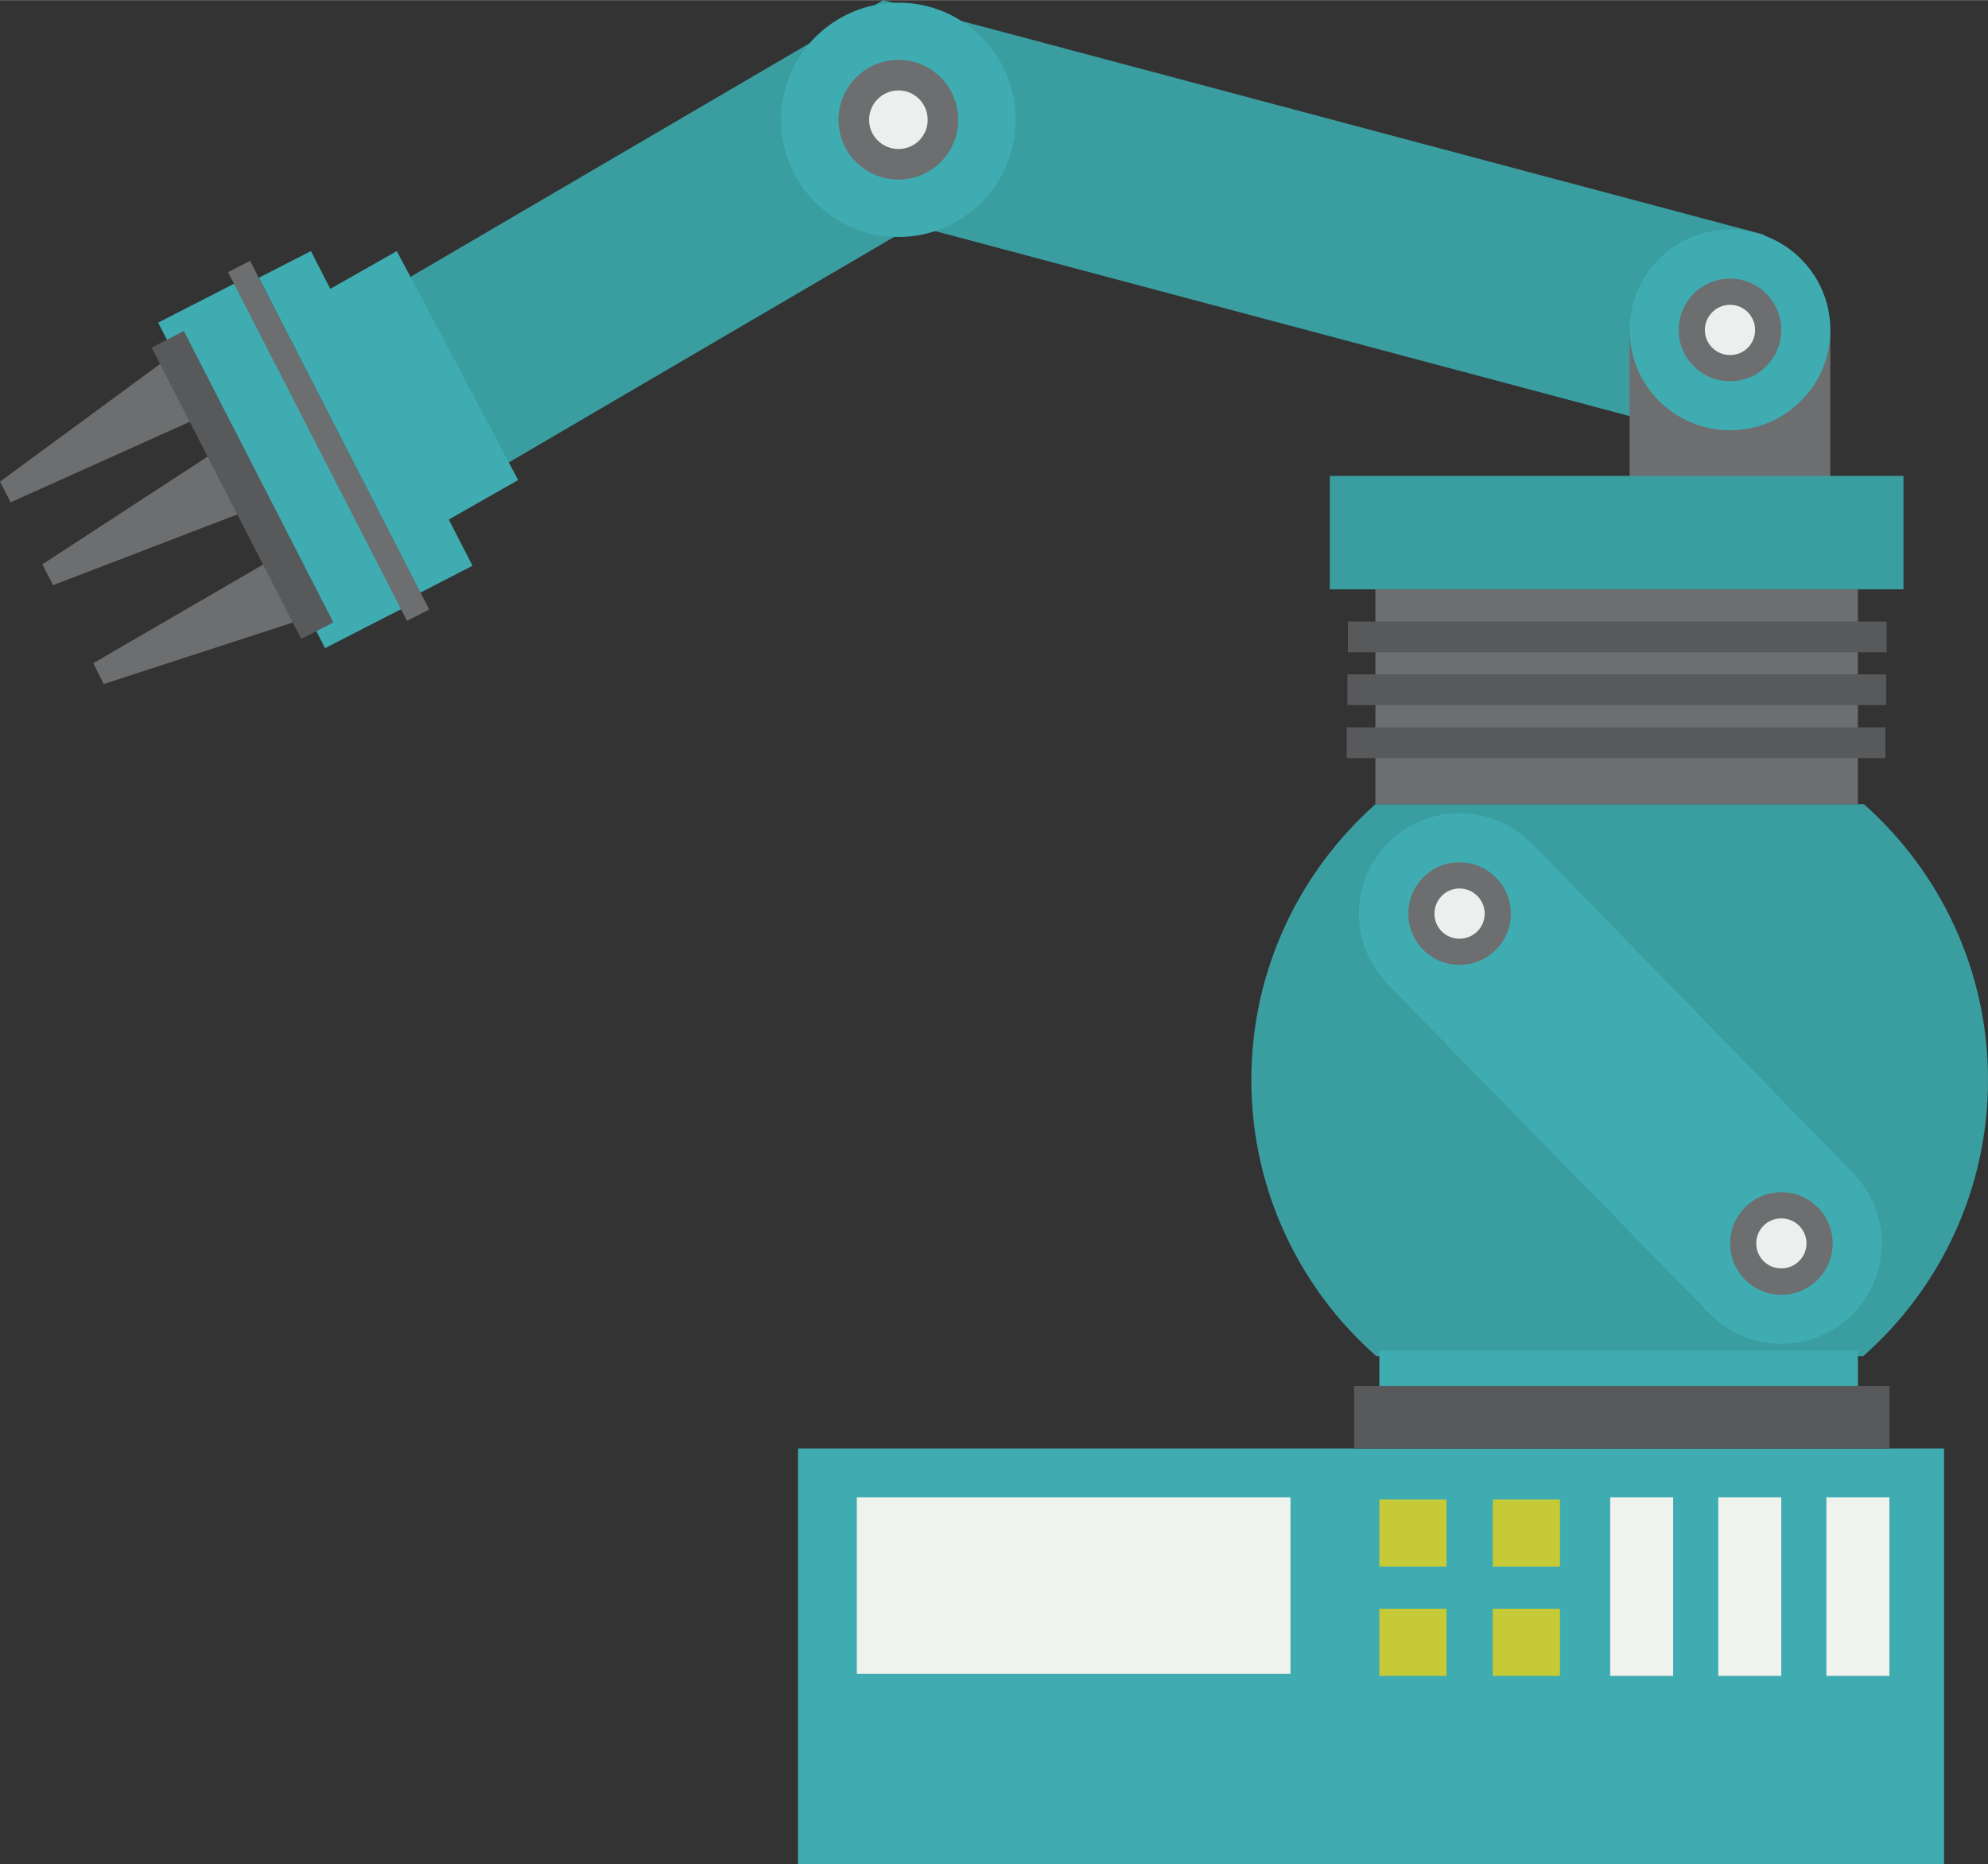 <?xml version="1.0" encoding="UTF-8"?>
<!DOCTYPE svg PUBLIC "-//W3C//DTD SVG 1.1//EN" "http://www.w3.org/Graphics/SVG/1.1/DTD/svg11.dtd">
<!-- Creator: CorelDRAW X7 -->
<svg xmlns="http://www.w3.org/2000/svg" xml:space="preserve" width="4.062in" height="3.809in" version="1.1" style="shape-rendering:geometricPrecision; text-rendering:geometricPrecision; image-rendering:optimizeQuality; fill-rule:evenodd; clip-rule:evenodd"
viewBox="0 0 8587 8051"
 xmlns:xlink="http://www.w3.org/1999/xlink">
 <rect x="0" y="0" width="8587" height="8051" fill="#333333" stroke="none"/>
 <defs>
  <style type="text/css">
   <![CDATA[
    .fil0 {fill:#3A9EA1;fill-rule:nonzero}
    .fil2 {fill:#3FACB1;fill-rule:nonzero}
    .fil5 {fill:#57595B;fill-rule:nonzero}
    .fil1 {fill:#6D6E70;fill-rule:nonzero}
    .fil4 {fill:#C6CA36;fill-rule:nonzero}
    .fil6 {fill:#EDEFEF;fill-rule:nonzero}
    .fil3 {fill:#F0F2ED;fill-rule:nonzero}
   ]]>
  </style>
 </defs>
 <g id="object">

  <polygon class="fil0" points="2129,2037 1671,1255 3815,0 7619,1013 7386,1889 3947,973 "/>
  <polygon class="fil1" points="7039,2175 7906,2175 7906,1425 7039,1425 "/>
  <path class="fil0" d="M5405 4664c0,-474 208,-899 536,-1191l2110 0c329,292 536,717 536,1191 0,475 -209,902 -539,1193l-2103 0c-331,-291 -540,-718 -540,-1193z"/>
  <polygon class="fil2" points="8397,6256 3447,6256 3447,8051 8397,8051 "/>
  <polygon class="fil3" points="3701,7229 5574,7229 5574,6467 3701,6467 "/>
  <polygon class="fil4" points="6448,6766 6738,6766 6738,6476 6448,6476 "/>
  <polygon class="fil4" points="5958,6766 6248,6766 6248,6476 5958,6476 "/>
  <polygon class="fil4" points="6448,7238 6738,7238 6738,6948 6448,6948 "/>
  <polygon class="fil4" points="5958,7238 6248,7238 6248,6948 5958,6948 "/>
  <polygon class="fil3" points="7889,7238 8161,7238 8161,6467 7889,6467 "/>
  <polygon class="fil3" points="7422,7238 7694,7238 7694,6467 7422,6467 "/>
  <polygon class="fil3" points="6955,7238 7227,7238 7227,6467 6955,6467 "/>
  <polygon class="fil5" points="8161,5986 5849,5986 5849,6256 8161,6256 "/>
  <path class="fil2" d="M7039 1425c0,239 194,433 434,433 239,0 433,-194 433,-433 0,-240 -194,-434 -433,-434 -240,0 -434,194 -434,434z"/>
  <path class="fil1" d="M7251 1425c0,122 99,221 222,221 122,0 221,-99 221,-221 0,-123 -99,-222 -221,-222 -123,0 -222,99 -222,222z"/>
  <path class="fil6" d="M7364 1425c0,60 49,108 109,108 60,0 108,-48 108,-108 0,-60 -48,-109 -108,-109 -60,0 -109,49 -109,109z"/>
  <path class="fil2" d="M3374 517c0,279 227,506 507,506 279,0 506,-227 506,-506 0,-280 -227,-506 -506,-506 -280,0 -507,226 -507,506z"/>
  <path class="fil1" d="M3622 517c0,143 116,258 259,258 142,0 258,-115 258,-258 0,-143 -116,-259 -258,-259 -143,0 -259,116 -259,259z"/>
  <path class="fil6" d="M3754 517c0,70 57,126 127,126 70,0 126,-56 126,-126 0,-70 -56,-127 -126,-127 -70,0 -127,57 -127,127z"/>
  <polygon class="fil2" points="7397,5686 8003,5065 6619,3645 5989,4246 "/>
  <path class="fil2" d="M5870 3946c0,239 195,433 434,433 240,0 434,-194 434,-433 0,-240 -194,-434 -434,-434 -239,0 -434,194 -434,434z"/>
  <path class="fil1" d="M6083 3946c0,122 99,221 221,221 122,0 222,-99 222,-221 0,-123 -100,-222 -222,-222 -122,0 -221,99 -221,222z"/>
  <path class="fil6" d="M6196 3946c0,60 48,108 108,108 60,0 109,-48 109,-108 0,-60 -49,-109 -109,-109 -60,0 -108,49 -108,109z"/>
  <path class="fil2" d="M7261 5370c0,240 194,434 433,434 240,0 434,-194 434,-434 0,-239 -194,-434 -434,-434 -239,0 -433,195 -433,434z"/>
  <path class="fil1" d="M7473 5370c0,122 99,222 221,222 123,0 222,-100 222,-222 0,-122 -99,-221 -222,-221 -122,0 -221,99 -221,221z"/>
  <path class="fil6" d="M7586 5370c0,60 48,108 108,108 60,0 109,-48 109,-108 0,-60 -49,-108 -109,-108 -60,0 -108,48 -108,108z"/>
  <polygon class="fil2" points="8025,5833 5958,5833 5958,5986 8025,5986 "/>
  <polygon class="fil1" points="8025,2545 5941,2545 5941,3473 8025,3473 "/>
  <polygon class="fil5" points="5822,2817 8149,2817 8149,2684 5822,2684 "/>
  <polygon class="fil5" points="5820,3045 8147,3045 8147,2912 5820,2912 "/>
  <polygon class="fil5" points="5817,3274 8144,3274 8144,3141 5817,3141 "/>
  <polygon class="fil0" points="5744,2545 8222,2545 8222,2055 5744,2055 "/>
  <polygon class="fil1" points="1336,2665 1200,2401 403,2864 448,2954 "/>
  <polygon class="fil1" points="752,1527 887,1791 46,2169 0,2080 "/>
  <polygon class="fil1" points="959,1931 1094,2195 229,2527 183,2437 "/>
  <polygon class="fil2" points="683,1393 1404,2799 1759,2617 1038,1211 "/>
  <polygon class="fil5" points="655,1501 1301,2759 1440,2688 794,1429 "/>
  <polygon class="fil1" points="985,1175 1758,2681 1854,2632 1080,1126 "/>
  <polygon class="fil2" points="1343,1084 2041,2443 1816,2559 1118,1199 "/>
  <polygon class="fil2" points="1714,1084 2238,2073 1918,2255 1393,1266 "/>
 </g>
</svg>
